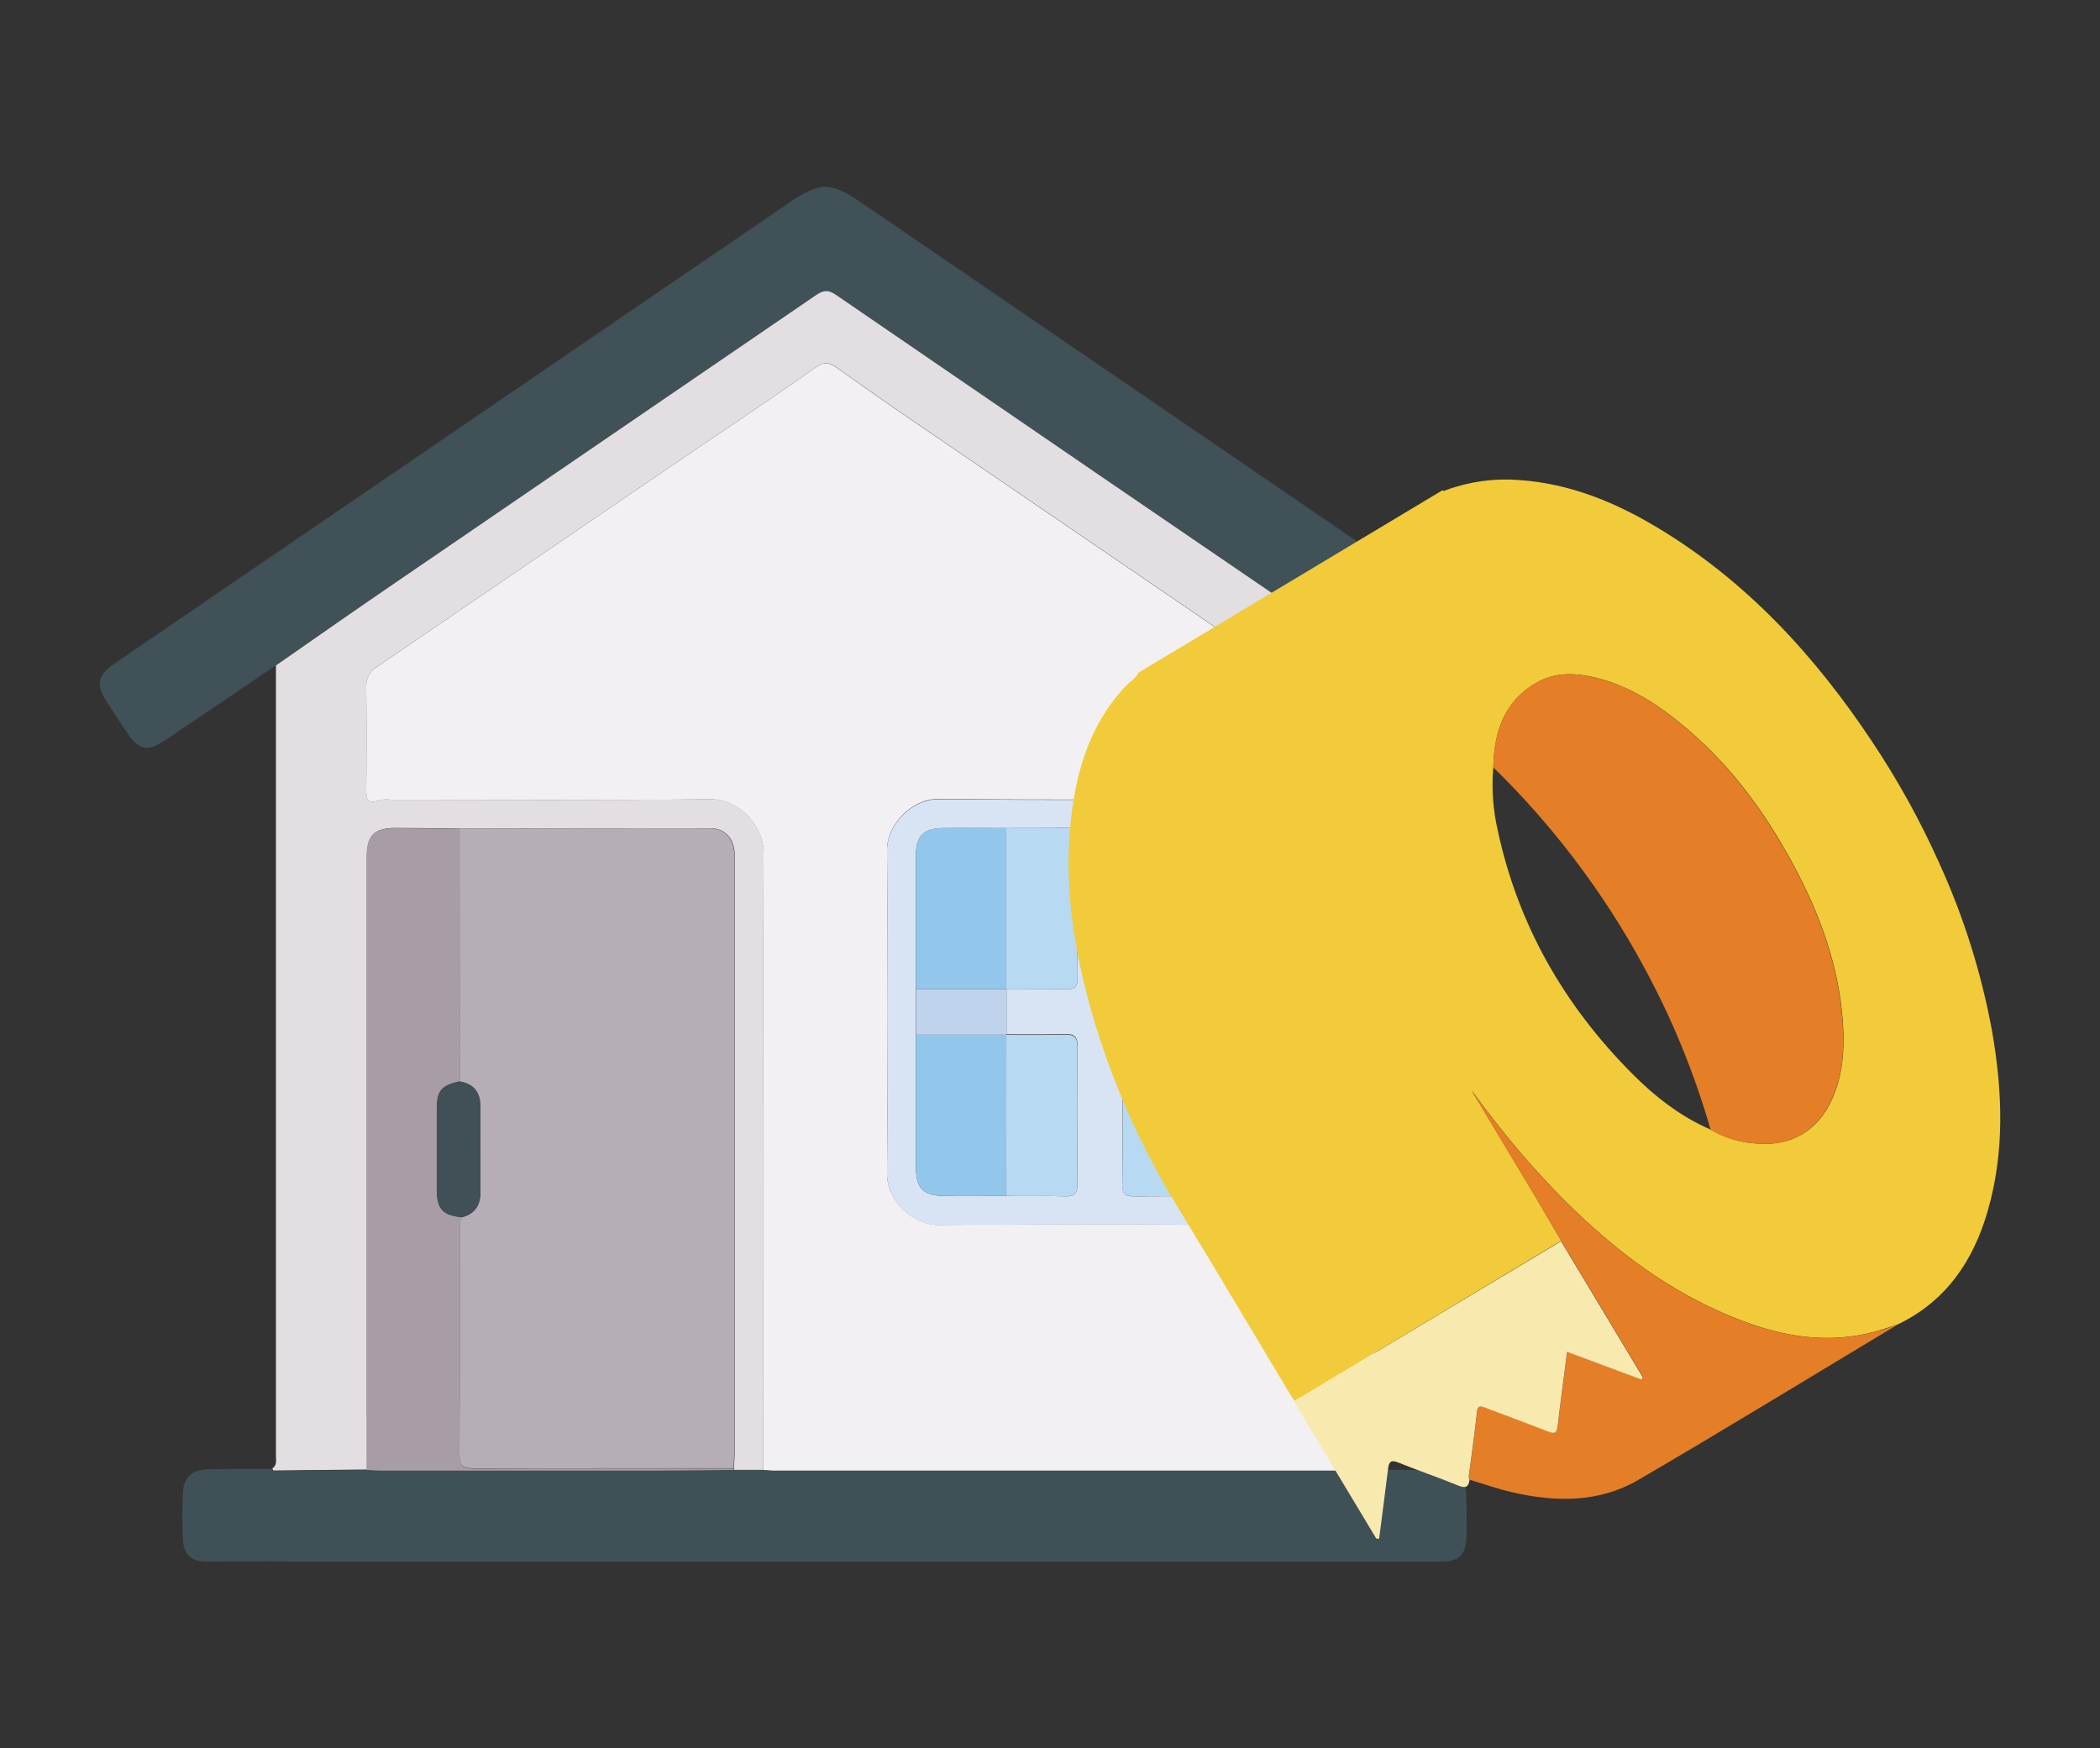 <?xml version="1.0" encoding="utf-8"?>
<!-- Generator: Adobe Illustrator 22.1.0, SVG Export Plug-In . SVG Version: 6.00 Build 0)  -->
<svg version="1.1" id="Layer_1" xmlns="http://www.w3.org/2000/svg" xmlns:xlink="http://www.w3.org/1999/xlink" x="0px" y="0px"
	 viewBox="0 0 1493.9 1243.7" style="enable-background:new 0 0 1493.9 1243.7;" xml:space="preserve">
<rect x="0" y="0" width="1493.9" height="1243.7" fill="#333333" stroke="none"/>
<style type="text/css">
	.st0{fill:#405157;}
	.st1{fill:#F2F0F3;}
	.st2{fill:#E3DEE1;}
	.st3{fill:#3F5056;}
	.st4{fill:#D7E3F3;}
	.st5{fill:#D8E4F4;}
	.st6{fill:#B6AEB7;}
	.st7{fill:#A89CA7;}
	.st8{fill:#B7D9F2;}
	.st9{fill:#93C6EB;}
	.st10{fill:#C0D3ED;}
	.st11{fill:#405056;}
	.st12{fill:#F1CB39;}
	.st13{fill:#E47E27;}
	.st14{fill:#F8E9AF;}
</style>
<title>icon_preparation</title>
<g id="Prepare">
	<path class="st0" d="M1103,492.2c-5.5,8.3-11.1,16.6-16.6,24.9c-11.7,17.9-16.1,18.8-33.6,6.9c-24.8-16.9-49.8-33.6-74.7-50.4
		c-2-1.7-3.9-3.6-6.1-5.1c-126-86.1-252-172.3-378-258.5c-6.1-4.2-9.7-2.8-14.8,0.7C480.1,278.6,381,346.3,281.8,414.1
		c-28.8,19.7-57.3,39.7-86,59.6l-76.6,51.8c-14.9,10-20.2,8.9-30.2-6.3c-4.4-6.7-8.9-13.4-13.2-20.2c-7.8-12.1-6.4-18.6,5.6-26.9
		l130.5-89.2l348.3-237.9c23.5-16.1,30.2-16.1,53.5-0.2c156.5,107,313,213.9,469.6,320.9c6.8,4.6,13.2,9.7,19.8,14.6L1103,492.2z"/>
	<path class="st1" d="M959.8,511.6c-9.9-6.6-19.5-13.8-29.4-20.3c-25.5-16.7-50.3-34.3-75.4-51.5c-70.2-47.9-140.4-95.8-210.5-143.7
		c-16.6-11.3-32.9-22.9-49.3-34.5c-5.4-3.7-8.8-4.6-15.3,0c-37.2,26.2-75.2,51.4-112.7,77c-66.3,45.2-132.6,90.4-198.9,135.7
		c-5,2.8-8,8.3-7.8,14.1c0.3,24.5,0.3,49,0,73.6c0,6.9,1.2,10.3,9,7.3c3-0.6,6-0.8,9-0.3c75.5,0,151.1,0.5,226.7-0.4
		c19.9-0.2,38,18.1,37.9,38c-0.6,146.4-0.3,292.9-0.3,439.2c2.3,0.2,4.7,0.5,7,0.5H969c2.3,0,4.7-0.3,7-0.4l1.9-1.4V522.4
		C971.7,519.1,965.6,515.5,959.8,511.6z M928,853.8c-6.9,10.6-18.5,17.2-31.2,17.6c-17.6-0.2-35.2-0.3-52.9-0.4
		c-58.6-0.3-117.2-0.2-175.8,0.4c-19.2,0.2-37.3-18-37.1-36.7c0.7-76.5,0.7-153.1,0-229.7c-0.2-18.7,18-36.7,36.1-36.6
		c76.9,0.6,153.8,0.6,230.7,0c6.3,0.1,12.4,1.9,17.7,5.4c10.6,6.6,18.5,18.5,18.4,30.8v0.5c-0.3,13.8-0.5,27.5-0.5,41.4
		c0,10.3,0,20.5,0,30.8c0,13.9,0.2,27.9,0.2,41.8v1.8c0,9.7,0,19.3,0,29c-0.2,27.9-0.4,55.9,0.5,83.8C934.2,841,932,848,928,853.8z"
		/>
	<path class="st2" d="M978.2,473.6c0,12.7,0,25.3-0.1,37.9c0,3.6,0,7.2,0,10.7c-6.3-3.2-12.4-6.8-18.2-10.7
		c-9.9-6.6-19.5-13.8-29.4-20.3c-25.5-16.7-50.3-34.3-75.4-51.5c-70.2-47.9-140.4-95.8-210.5-143.7c-16.6-11.3-32.9-22.9-49.3-34.5
		c-5.4-3.7-8.8-4.6-15.3,0c-37.2,26.2-75.2,51.4-112.7,77c-66.3,45.2-132.6,90.4-198.9,135.7c-5,2.8-8,8.3-7.8,14.1
		c0.3,24.5,0.3,49,0,73.6c0,6.9,1.2,10.3,9,7.3c3-0.6,6-0.8,9-0.3c75.5,0,151.1,0.5,226.7-0.4c19.9-0.2,38,18.1,37.9,38
		c-0.6,146.4-0.3,292.9-0.3,439.2h-20.9c0.3-0.2,0.4-0.7,0.2-1.1c0-0.1-0.1-0.1-0.2-0.2c0.2-3.3,0.6-6.7,0.6-10
		c0-141,0-281.9,0-422.9c0-1.7,0-3.4,0-5c-0.7-10.3-7-17.3-17.2-17.3c-59.4,0-118.8,0.2-178.2,0.3c-15.1-0.2-30.2-0.5-45.2-0.5
		c-16,0-21,5-21,20.9c0,63.4,0,126.8,0,190.1v122.7c0,40.9,0,81.8,0.1,122.7l0,0l-66.7,0.7c-0.3-0.5-0.5-1-0.6-1.5
		c3.4-2.3,2.5-5.9,2.5-9.2c0-187.3,0-374.7,0-562c28.6-19.9,57.1-39.9,86-59.6c99.1-67.8,198.3-135.6,297.5-203.4
		c5.1-3.5,8.7-4.9,14.8-0.7c125.9,86.3,251.9,172.5,378,258.5C974.3,470,976.2,472,978.2,473.6z"/>
	<path class="st3" d="M1043.2,1091.8c-0.2,14.6-4.8,19.2-19.3,19.2H206c-4,0-8.1-0.2-12.1-0.3c-15.7,0-31.4,0.3-47.2,0.3
		c-10.1,0-15.9-4.8-16.5-14.8c-0.7-11.7-0.7-23.4,0-35.1c0.5-10.4,6.8-15.7,18.1-15.9c15-0.3,30.1-0.2,45.2-0.3
		c0.1,0.5,0.4,1,0.6,1.5l66.7-0.7l0,0c3.3,0.2,6.6,0.5,10,0.5c66.3,0,132.6,0,198.9,0c17.4,0,34.8-0.3,52.2-0.5h20.9
		c2.3,0.2,4.7,0.5,7,0.5H969c2.3,0,4.7-0.3,7-0.4l2-0.2c15.8,0,31.6,0.1,47.3,0.4c12.9,0.2,17.5,4.8,17.8,17.7
		C1043.4,1073,1043.3,1082.4,1043.2,1091.8z"/>
	<path class="st4" d="M978.1,1045.5l-2,0.2l1.9-1.4C978.1,1044.7,978.2,1045.1,978.1,1045.5z"/>
	<path class="st5" d="M933.6,750c0-9.7,0-19.3,0-29v-1.7c0-13.9,0-27.9-0.2-41.8c0-10.3,0-20.5,0-30.8c0-13.8,0-27.6,0.5-41.4v-0.5
		c0-12.3-7.8-24.2-18.4-30.8c-5.3-3.4-11.4-5.3-17.7-5.4c-76.9,0.6-153.8,0.6-230.7,0c-18.2,0-36.3,17.9-36.1,36.6
		c0.7,76.6,0.7,153.1,0,229.7c-0.2,18.7,18,36.9,37.1,36.7c58.6-0.6,117.2-0.7,175.8-0.4c17.6,0.1,35.2,0.3,52.9,0.4
		c12.7-0.4,24.3-7,31.2-17.6c4-5.9,6.2-12.9,6-20C933.2,805.9,933.4,778,933.6,750z M766.5,842.3c0,6.4-1.7,9-8.5,8.8
		c-14-0.5-28.1-0.2-42.2-0.3c-14.7,0-29.6,0.2-44.2,0c-14.7-0.2-20-5.4-20-20.1c0-31.5,0-63,0-94.5v-32.4c0-31.9,0-63.8,0-95.7
		c0-13.3,5.4-18.8,19-19c15.1-0.2,30.2,0,45.3,0c14.1,0,28.1,0,42.2-0.2c5.7-0.1,8.5,1.2,8.5,7.7c-0.3,33.2-0.3,66.3,0,99.4
		c0,6.4-2.7,8.1-8.4,7.8c-14.1-0.3-28.1-0.1-42.2-0.2l0,0v32.2c13.7,0,27.5,0.2,41.2-0.2c6.7-0.2,9.5,1.5,9.4,8.9
		C766.1,777.3,766.3,809.8,766.5,842.3z M913.6,750c0,9.4,0,18.8,0,28.2c0,17.9,0,35.7,0,53.6c0,11.6-7.4,19.1-18.8,19.1
		c-29.6,0.2-59.1,0-88.7,0.2c-5.7,0-7.7-2-7.6-7.6c0.2-16.8,0-33.5,0-50.3c0-16.1,0.2-32.2,0-48.4c-0.1-6.4,1.6-8.9,8.4-8.8
		c32.9,0.3,65.8,0.3,98.6,0c6.3,0,8.1,2.2,8.1,8.2C913.6,746.2,913.6,748,913.6,750L913.6,750z M905.1,704c-16.4-0.4-32.9,0-49.3,0
		s-32.2-0.2-48.4,0c-6.2,0-9-1.3-9-8.3c0.3-32.9,0.3-65.8,0-98.6c0-6.1,1.9-8.2,8.1-8.1c29.2,0.2,58.4,0,87.6,0.2c0.7,0,1.4,0,2.1,0
		c0.6,0,1.1,0,1.7,0.2l0.9,0.1h0.2l1.2,0.3c0.6,0.1,1.1,0.3,1.6,0.5h0.3c1.1,0.4,2.1,0.9,3.1,1.5l0.5,0.3c0.5,0.3,1,0.7,1.4,1
		c0.4,0.3,0.7,0.6,1.1,1l0.2,0.2c0.3,0.3,0.6,0.7,0.9,1.1l0.2,0.2c0.3,0.4,0.6,0.9,0.9,1.3c0.3,0.6,0.7,1.2,1,1.8
		c0.3,0.6,0.4,0.9,0.5,1.3l0.2,0.4c0.2,0.5,0.3,0.9,0.4,1.4c0.1,0.2,0.1,0.3,0.1,0.5c0.1,0.4,0.2,0.9,0.3,1.3
		c0.1,0.6,0.2,1.2,0.3,1.8c0,0.3,0,0.6,0,1s0,1.3,0,2c0.1,28.9,0,57.7,0.2,86.6C913.7,701.7,911.8,704.1,905.1,704z"/>
	<path class="st6" d="M326.9,589.6c59.4-0.2,118.8-0.4,178.2-0.3c10.2,0,16.6,7,17.2,17.3c0,1.7,0,3.4,0,5c0,141,0,281.9,0,422.9
		c0,3.4-0.4,6.7-0.6,10c-61.3,0-122.6,0-183.9,0.1c-8.1,0-11.1-1.6-11-10.4c0.4-52.9,0.2-105.9,0.2-158.8c0-3.3-0.4-6.7,2-9.6
		c9.7-2.7,13-9.4,12.8-18.8c-0.2-19.5-0.2-38.9,0-58.4c0.2-10.6-3.9-17.4-14.8-19.2L326.9,589.6z"/>
	<path class="st7" d="M521.8,1045.7c-17.4,0.2-34.9,0.5-52.2,0.5c-66.3,0-132.6,0-198.9,0c-3.3,0-6.6-0.3-10-0.5l0,0
		c0-40.9,0-81.8,0-122.7V800.2c0-63.4,0-126.7,0-190.1c0-15.9,5-21,21-20.9c15.1,0,30.2,0.3,45.2,0.5l0.2,179.7
		c-13,2.7-16.3,6.5-16.3,19.7c0,19.1,0,38.2,0,57.3c0,13.9,4.2,18.3,18.3,19.6c-2.4,2.8-2,6.3-2,9.6c0,52.9,0.2,105.9-0.2,158.8
		c0,8.8,3,10.4,11,10.4c61.3-0.3,122.6-0.1,183.9-0.1C522.2,1044.9,522.2,1045.4,521.8,1045.7
		C521.9,1045.7,521.9,1045.7,521.8,1045.7z"/>
	<path class="st8" d="M855.8,703.9c-16.1,0-32.2-0.2-48.4,0c-6.2,0-9-1.3-9-8.3c0.3-32.9,0.3-65.8,0-98.6c0-6.1,1.9-8.2,8.1-8.1
		c29.2,0.2,58.4,0,87.6,0.2c12,0,19.2,7.5,19.3,19.6c0.1,28.9,0,57.7,0.2,86.6c0,6.5-1.8,8.9-8.5,8.7
		C888.7,703.6,872.2,703.9,855.8,703.9z"/>
	<path class="st8" d="M798.6,793.1c0-16.1,0.2-32.2,0-48.4c-0.1-6.4,1.6-8.9,8.4-8.8c32.9,0.3,65.8,0.3,98.6,0
		c6.3,0,8.1,2.2,8.1,8.2c-0.2,29.2,0,58.4-0.2,87.6c0,11.6-7.4,19.1-18.8,19.1c-29.6,0.2-59.1,0-88.7,0.2c-5.7,0-7.7-2-7.6-7.6
		C798.8,826.8,798.6,809.9,798.6,793.1z"/>
	<path class="st9" d="M651.6,703.7c0-31.9,0-63.8,0-95.7c0-13.3,5.4-18.8,19-19c15.1-0.2,30.2,0,45.3,0v114.7l0,0L651.6,703.7z"/>
	<path class="st9" d="M715.8,850.8c-14.7,0-29.6,0.2-44.2,0c-14.7-0.2-20-5.4-20-20.1c0-31.5,0-63,0-94.5h64.3l0,0
		C715.9,774.3,715.9,812.6,715.8,850.8z"/>
	<path class="st8" d="M715.9,703.8V589.1c14.1,0,28.1,0,42.2-0.2c5.7-0.1,8.5,1.2,8.5,7.7c-0.3,33.2-0.3,66.3,0,99.4
		c0,6.4-2.7,8.1-8.4,7.8C744.1,703.6,730,703.8,715.9,703.8z"/>
	<path class="st8" d="M715.8,850.8c0-38.2,0-76.4,0.1-114.6c13.7,0,27.5,0.2,41.2-0.2c6.7-0.2,9.5,1.5,9.4,8.9
		c-0.3,32.5-0.3,65,0,97.4c0,6.4-1.7,9-8.5,8.8C744,850.6,729.9,851,715.8,850.8z"/>
	<path class="st10" d="M716,736.1h-64.3v-32.4H716V736.1z"/>
	<path class="st11" d="M329,865.9c-14.1-1.3-18.2-5.6-18.3-19.6c0-19.1,0-38.2,0-57.3c0-13.2,3.3-17,16.3-19.7
		c10.9,1.8,15,8.6,14.8,19.2c-0.2,19.5-0.2,38.9,0,58.4C342,856.3,338.8,863.2,329,865.9z"/>
	<path class="st12" d="M809.9,478.5l216.2-129.7c1.1,0.9,2,0,3-0.3c16.5-6,34.2-8.4,51.7-7c35.8,2.5,67.9,15.6,98.2,33.8
		c63.5,38.1,112.3,91.4,152.8,152.3c18.2,27.3,34.1,56,47.5,85.9c17.6,38.4,30.3,78.9,37.9,120.5c7.4,42.8,9,85.6-3.3,127.9
		c-10.3,35.4-29.7,63.9-63.9,80.3c-5,1.6-9.9,3.4-15,4.8c-33.5,9.4-65.9,4.2-97.5-8.1c-58.9-22.8-105.5-62.5-147-108.8
		c-15.5-17.3-29.8-35.6-43.7-54.4c1.8,3,3.5,5.9,5.4,8.9c12,20,24,40,36,60c7.6,12.6,14.9,25.4,22.4,38.1L921,996.6
		c-1.1-1.6-2.3-3.2-3.3-4.9c-26.4-43.9-52.5-88-79.1-131.7c-25.1-40.7-45-84.4-59.1-130.1c-16.3-53.6-25-108.1-15.2-164.1
		c5.1-29.1,15.8-55.7,36.4-77.6C803.7,485,807.9,482.8,809.9,478.5z M1062.3,545.9c-1.3,15.1-0.2,30.3,3.2,45
		c14.4,67,47.1,124.1,95.2,172.5c16.4,16.6,34.7,30.9,56.4,40.3c9.9,5.8,21.1,9.2,32.5,9.8c24.4,2.2,43.4-8.9,53.6-31.3
		c7.2-15.8,8.8-32.6,8.1-49.7c-1.8-39.4-14.1-76-32-110.6c-20-38.7-44.8-74.1-78.3-102.7c-20.4-17.5-42.4-32.2-69.3-37.9
		c-13.2-2.7-26.4-2.7-38.5,4.3C1069.6,498.9,1062.9,521,1062.3,545.9L1062.3,545.9z"/>
	<path class="st13" d="M1062.3,545.9c0.6-25,7.3-47,30.7-60.3c12.1-6.9,25.3-7,38.5-4.3c26.9,5.6,48.9,20.4,69.3,37.9
		c33.5,28.6,58.2,64,78.3,102.7c17.9,34.6,30.2,71.2,32,110.6c0.8,17.1-0.8,33.9-8.1,49.7c-10.2,22.4-29.1,33.5-53.6,31.3
		c-11.5-0.6-22.6-4-32.5-9.8c-11.7-40.7-27.8-80-48.2-117.2C1140.5,634.6,1104.6,587.2,1062.3,545.9z"/>
	<path class="st13" d="M1350,942.3c-61.5,36.9-122.6,74.4-184.5,110.5c-27.9,16.3-58.9,15.9-89.7,8.8c-10.2-2.3-20.2-5.9-30.3-8.9
		c-0.6-1.4-0.7-3-0.3-4.5c1.9-14.6,4-29.2,5.6-43.8c0.5-4.7,2.1-4.6,5.8-3.2c14.9,5.8,30,11.2,45,17.1c4.5,1.8,6,1.1,6.6-3.9
		c2-17.4,4.4-34.9,6.7-52.9l52.9,19.7l1-1.5l-58.2-96.9c-7.4-12.7-14.8-25.4-22.4-38.1c-11.9-20-24-40-36-60c-1.8-3-3.6-5.9-5.4-8.9
		c13.9,18.8,28.2,37.1,43.7,54.4c41.5,46.3,88.1,86,147,108.8c31.6,12.2,64,17.4,97.5,8.1C1340.1,945.9,1345,944.1,1350,942.3z"/>
	<path class="st14" d="M1110.5,883l58.2,96.9l-1,1.5l-52.9-19.7c-2.3,18.1-4.7,35.4-6.7,52.9c-0.6,4.9-2.1,5.6-6.6,3.9
		c-14.9-5.9-30-11.3-45-17.1c-3.7-1.4-5.4-1.5-5.8,3.2c-1.6,14.6-3.7,29.2-5.6,43.8c-0.4,1.5-0.3,3.1,0.3,4.5
		c-0.8,5.2-2.9,6-8.1,3.9c-14-5.8-28.4-10.6-42.4-16.3c-5.5-2.3-6.9-0.5-7.5,4.6c-2,16.6-4.2,33.1-6.3,49.4c-2,0.7-2.4-0.6-2.9-1.4
		c-18.7-31.1-37.4-62.2-56-93.4c-0.5-1-1-2-1.4-3L1110.5,883z"/>
</g>
</svg>
